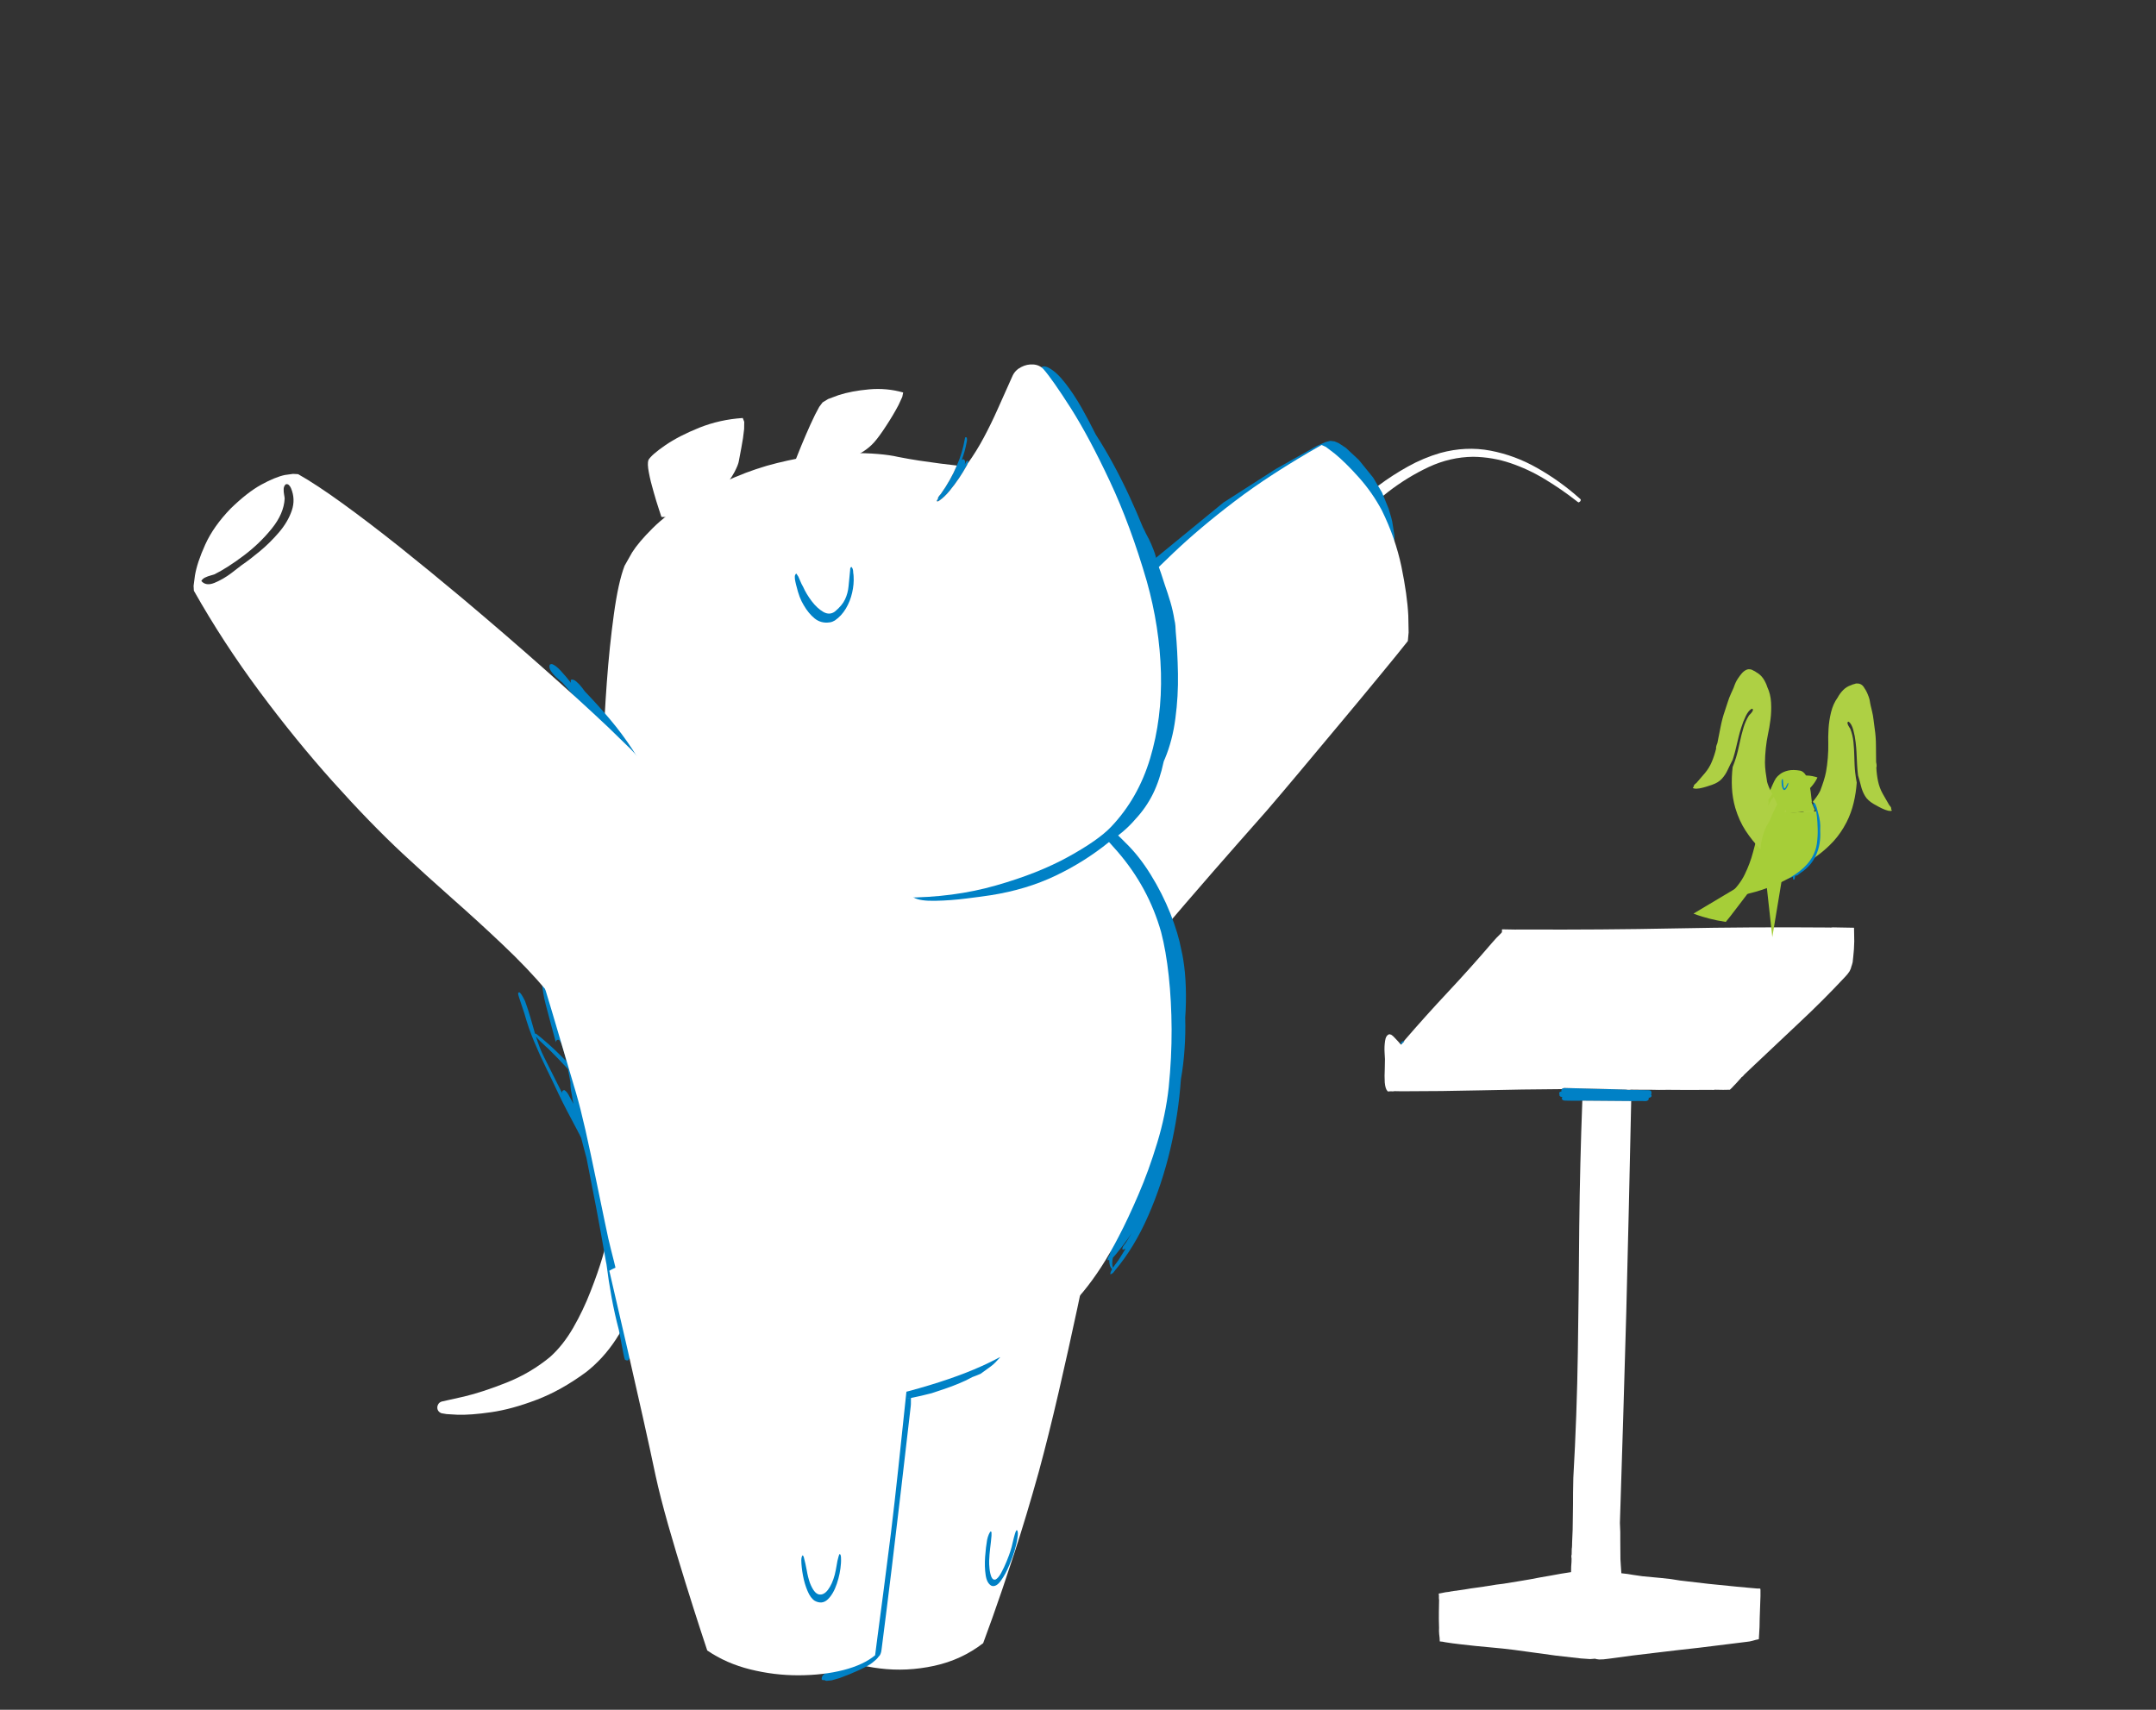 <svg xmlns="http://www.w3.org/2000/svg" xmlns:xlink="http://www.w3.org/1999/xlink" preserveAspectRatio="none" width="580" height="460" viewBox="675 210 580 460"><rect x="675" y="210" width="580" height="460" fill="#333333" stroke="none"/><defs><g id="a"><path fill="#0081c6" d="M1801.75 495.7h-.05l-.4.15q-.15.1-.2.15 0 .1.1.2l-.2.1.15.15.05.05.15-.2.1-.1.05-.1q.1-.05.2-.15.05-.1.15-.15h-.2l.1-.1m51.55 10.8q.15-.15-.05-.45l.1-.3-.1-.4-.2-.15-.25-.05H1848.4l-.4-.05-12.85-.1-.4.15-.05.1-.1.3.05.15q-.35.1-.45.25-.1.2.05.4-.1.2.05.35.15.2.55.2-.2.25-.05.5.15.25.65.25h1.75q.9 0 1.8-.05 2.55 0 5.05-.05 2.55 0 5.1-.05.75 0 1.5-.05h1.45q.35 0 .55-.2.2-.15.1-.45l.1-.05q.3-.05.45-.25z"/><path fill="#FFF" d="M1849.15 507.9v-.4q-2.55.05-5.1.05-2.5.05-5.05.05-.25 13.2-.15 26.45.15 13.2.2 26.45.05 13.2-.45 26.35V590q.05 2.25.05 5.05.05 2.8-.05 5.35v.7q0 .4-.05.7v1.2l-.05.2v.3q0 .15.05.35v.7q0 .45-.05 1v1.15q-2.1.35-4.2.8-2.15.4-4.2.85l-2.1.4-3.55.65-1.4.2-2.2.4h-.05l-.5.1q-1.25.2-2.55.4-1.25.25-2.55.45l-.3.05q-.15.05-.35.05l-.65.1.05.1h-.05v-.1q-.35.1-.7.15l-.7.1-.45.1q-.25.05-.45.1l-.5.1q.05.25.05.5v.45q.05.25.05.45v2.35q0 1.55.1 3.45v.7q.05.3.05.65.05.35.1.75 0 .35.05.75.3.05.6.05.25.05.55.1.35.05.75.1.35.05.75.1.45.05.95.1.45.05.95.1 2.95.3 5.85.5 2.85.2 5.05.45l3.35.4q2.45.3 5.4.65 2.9.3 5.2.5l1.9.1 1-.1q.15.05.4.1t.5.05q.4 0 .9-.05.55-.05 1.1-.15 4.95-.8 9.5-1.4 4.6-.65 9.25-1.25 4.7-.65 9.75-1.4.3-.05.65-.1.3-.1.6-.15.35-.1.65-.2.3-.05.65-.15 0-.55.05-1.2 0-.65.05-1.4v-.3-.9-.3-.25q.05-1.55.05-3.25.05-1.65 0-2.75l-.05-.3h-.65q-.35-.05-.7-.05l-1.4-.1q-.25-.05-.5-.05l-1.5-.1-6-.5-6-.6q-1.75-.3-3.85-.45-2.05-.15-3.9-.3-.75-.1-1.95-.25-1.15-.2-2.45-.3-.1-.9-.15-1.7-.05-.8-.1-1.25-.05-1.85-.1-3.8 0-1.9-.15-3.8v-.1q.3-22.05.5-44.05.15-22.05.2-44.15m45.55-31.55q.15-1.45.15-3.25 0-.75-.05-1.45 0-.7-.05-1.4h-4.4q-.2 0-.4.05h-.7q-15.7.15-31.4.75t-31.4.8q-1.1 0-2.1.05h-2.7v.6l-.2.25q-.5.5-.95 1-.45.5-.85 1-4.4 5.4-9 10.55-4.55 5.1-8.9 10.4l-.1.1h.2q-.1.05-.15.15-.1.1-.2.15l-.05.1-.1.1-.15.2-.05-.05-.05.05q-.55-.65-1.15-1.25-.55-.6-.9-.8l-.25-.05-.1-.05q-.75.2-.9 1.45-.15 1.25-.05 2.45l.1 1.35v2.1q-.05 1.45.05 2.8.15 1.4.6 1.8v.05h.05l.1.05.35-.05h.6q.2 0 .35-.05h1.5q8.3-.15 16.65-.5 8.3-.35 16.6-.55l.05-.1.4-.15 12.85.1.4.05h.35l.35-.05H1849.95l3.2-.05h1.75q.9 0 1.8-.05 2.15-.05 4.3-.05l4.35-.1H1866.2l.3-.05h1.7q.7-.05 1.4-.05l.4-.4q.2-.25.4-.45.7-.75 1.1-1.25l.35-.4.1-.15.2-.15.2-.2.15-.2.55-.55.55-.55.45-.45 9.6-9.5q4.85-4.75 9.35-9.8.65-.7 1-1.3.3-.6.35-1l.1-.3.15-.6.1-1.15z"/></g><path fill="#FFF" d="M1391.55 1047.3q.3-.3.7-.65.4-.35.55-.65 0-.25-.25-.7-.25-.45-.4-.6-.85-.65-1.35-.25-.55.4-1.3 1.1-12.8 10.7-23.15 23.95-10.4 13.25-15.75 28.75t-3.2 32.9q1.65 11.65 5.85 22.6 4.15 10.95 9.75 21.3 5.6 10.35 11.6 20.35l.75 1.25q.6.95 1.15 1.8.45.75.9 1.55.45.75.95 1.5.45-.35 1-.7l.65-.5q.45-.3.85-.6.4-.3.85-.6l.5-.3.85-.65q1.1-.75 2-1.4-.3-.45-.6-.95l-.4-.6q-8.15-12-16.1-26-7.9-14.05-12.45-29.05-4.5-15-2.5-30.05 2.05-12.75 7.7-23.75 5.65-11.05 13.7-20.7 8-9.7 17.15-18.35z" id="b"/><path fill="#0081c6" d="M1080.3 454.4l-8 2-23.3 8.35-14.7 7.55-4.55 3.1h-.05l-2.1 1.7-7.4 8-10.65 15.7-18.95 36.55-.25-.3h-.4l-.35.2-.1.25.3 1.15-3.95 6.3-.05.45.25.3.4.1.2-.1.2-.15 3.35-5.4 32.5 129.8 13.1 61 4.05 15.75.95 2.5.05.05v.05l1.25 2.15 1.55 1.95 1.8 1.75 4.1 2.85 6.75 3.05 2.3.8h.05l4.65 1.35 9.65 1.65 9.8.15 13.05-1.65 10.2-2.65 4.9-2.1 2.3-1.45 1.9-1.9v-.1l.1-.1 1.2-2.45 1.7-5.35 5.9-26.9 5.7-35.3 2.8-63.55.7-47.05-3.45-54.45-.9-5.4-10.05-41.25-3.1-7.3-4.3-6.7-1.65-2.05h-.05l-2.1-1.9h-.05l-.05-.05-2.45-1.25h-.05l-2.7-.8-2.8-.45-5.5-.2-13.7 1.75z" id="c"/><path fill="#FFF" d="M961.6 465.5q-6.35 6.45-3.6 12.05l3.15 9.55 3.4 16.2q3.5 19.6 6.8 43.45t5.7 42.95l3.05 24.3q1.45 10.35 3.95 26.75 2.5 16.45 5.35 34.55 2.8 18.15 5.35 33.65 2.5 15.5 4.1 24l3.4 2.95 7.35 4.85q9.35 5.7 23.85 11.35 14.55 5.6 31.65 7.3 11.35.75 23.1-1.25 11.7-2 19.85-4.65l6.2-2.25 2.45-1.5q7.2-33.5 9.2-58.75 2.05-25.3 1.35-45.75-.7-20.45-1.75-39.5-.75-16.4-.7-40.75.1-24.35 1.65-52.25 1.6-27.9 5.4-54.95 3.75-27 10.45-48.75 2.85-10.55-8.3-8.9-11.15 1.65-29.45 9.45-18.3 7.85-36.85 15.8-18.55 7.95-30.45 10.05-14.65 2.1-29.7 6.8Q992.5 446.9 980.2 453q-12.25 6.1-18.6 12.5z" id="d"/><path fill="#FFF" d="M743.05 735.4l2.4 26.55 5.3 56.55q3.05 32.05 5.35 56.5l2.45 26.15q5.05 6.6 16.15 10.9 11.1 4.3 25.05 5.7 13.95 1.45 27.6-.6 13.6-2.05 23.65-8.2l3.25-9.65q3-9.1 7.2-23.65 4.15-14.5 7.8-31.1 2.85-13.5 5.4-29.85 2.55-16.4 4.55-31.55 2-15.2 3.15-25.05l1.2-10.35q-7.5-13.75-26.7-18.75-19.15-5.05-42.45-4.3-23.25.7-43 4.1-19.75 3.45-28.35 6.6z" id="e"/><path fill="#0081c6" d="M943.65 840.8q-1.05-2.05-1.45-3.45-.75-2.75-1.15-5.5-.35-2.8-.9-5.5l-.5-1.5-.55-.4q-.6.1-1.05 1.35-.4 1.2-.4 2.45.15 3.15 1.1 7.5.95 4.35 3.1 7.95 2.1 3.6 5.8 4.45 3.45.45 5.8-2.6 2.35-3 3.65-7.05 1.3-4.05 1.65-6.75.15-1 .2-2.9.05-1.9-.25-3.6-.3-1.75-1.25-2.3l-.2-.05q-.15 0-.2.05-.35.35-.45.85l-.15.7q-.25 1.9-.3 3.9 0 2-.35 3.95-.3 1.7-1.15 4.5-.85 2.8-2.15 5.3-1.3 2.45-3 3.1-1.75.45-3.3-.95-1.5-1.45-2.55-3.5z" id="f"/><path fill="#FFF" d="M923.4 167.5q-7.3 4.55-12.05 9.45l-3.75 4.25-1.65 2.85-.5 2.95-.15 4.9q0 5.8.3 12.55.3 6.75.65 11.65l.35 5.15 3.1.4q2.9.45 5.9.75l2.3.15 1.1-.1q6.6-9.4 10.15-14.5 3.55-5.1 5.2-8.2 1.65-3.1 2.5-6.45 1-3.95 1.75-11 .8-7.05.95-13.2l-.1-4.9-.55-2.4q-8.2 1.15-15.5 5.7z" id="g"/><path fill="#FFF" d="M849.85 162.55l-1.6-2.25q-9.45 6.35-16.05 16.6-6.6 10.3-10.05 19.9-3.45 9.65-3.4 13.95.35 2.7 3.35 8.4 3 5.75 6.9 12.05 3.85 6.35 6.8 10.85l3.05 4.7 3.85-1.85q3.6-1.65 7.2-3.5l2.8-1.55 1.2-.9q2.9-13.8 3.9-23.65.95-9.85.75-15.95-.25-6.05-.95-8.65-.75-3-2.4-9.95-1.65-6.95-3.55-13.25l-1.8-4.95z" id="h"/><path fill="#FFF" d="M661.65 767.35l-12.75-1.2q-1.6 0-2.6 1.1-1.05 1.1-1.1 2.55-.05 1.5 1.3 2.7l2.6 1.4 5.45 2.2q6.9 2.6 18.4 4.6 11.45 2 26.2 1.2 14.7-.75 31.5-6.45 11.65-4.35 21.95-12.65 10.35-8.3 18.3-17.35 8-9.05 12.6-15.55l4.8-7.25-1.05-1.4-2.9-2.8q-3.8-3.5-8.4-7.55-4.65-4-7.35-6.3-2.1 3.35-7.35 10.9Q756 723 748.5 732q-7.45 9.05-16.15 16.9-8.75 7.85-17.75 11.9-13.4 5.4-27.85 6.4-14.4 1-25.1.15z" id="i"/><path fill="#0081c6" d="M1065.35 476.45q-4.7-4.8-10.2-9.3-5.25-4.85-11.3-9.3-6-4.5-12.8-8.55l-.4-.6q-.2-.25-.4-.45-.45-.1-.8-.15-.35-.05-.6-.05-1.2-.65-2.65-1.4-1.5-.8-2.65-1.45-.55-.35-1.1-.25-.55.15-.15 1.05l.55.45 1.4.95q1.85 1.25 4.5 3l.25.7q.1.4.25.85 2.75 8.15 6.25 16.05 3.45 7.95 6.35 16.05 5.6 17.2 7.45 34.5 1.85 17.3 3.35 34.5 1.55 17.25 6.15 34.15 5.65 20 5.8 40.05.1 20.1-4.5 39.8-4.55 19.65-13 38.4l-1.65 2.95q-1.4 2.45-3.1 5.95-1.75 3.5-2.85 7.05-.6.85-1.1 1.65-.45.85-.6 1.6.25.05.5.05l.5-.1q-.2 1.65 0 3.05.2 1.35 1 2.3-.5.8-.9 1.5-.35.75-.45 1.35.95 0 1.9-.95.9-.95 1.25-1.4 11.7-12.15 21.2-29.6 9.55-17.5 16.35-37.45 6.75-20 10.2-39.6 2.35-8.25 3.9-17.1 1.6-8.9 2.35-17.95 1.55-8.65 2.25-17.45.7-8.75.35-16.05-.05-1.25-.15-2.55-.1-1.3-.25-2.7-.65-9.8-3.75-21.55-3.1-11.7-8.25-22.8-5.15-11.15-11.8-19.2-3.95-5.15-8.65-10m-17.4 239.45q2.55-2.9 4.85-5.9-.9 1.3-1.85 2.6-.95 1.35-1.95 2.7-.45.45-1.4 1.6-.95 1.1-.95 2.2.15.05.4.1h.3q.1 0 .25-.15.15-.1.35-.3l.05.1.3.05q-1.1 1.5-2.2 3.05l-2.2 3q-.4.5-1.45 1.7-1.05 1.15-2.15 2.6-.25-1.35-.05-2.85t.7-2.95q.6-.5 1-1l.7-.7q2.75-2.9 5.3-5.85m32.7-63.1q-.528 1.736-1.1 3.45l1.05-3.4q.528-1.736 1.05-3.5-.475 1.75-1 3.45m-181.7 133.4l1.75.3q2.05.3 4.1.45 2.1.2 4.15.25-.2.35.25.55.45.2 1.45.35.4.05.75.1.4.05.85.1-1 .1-2 .15l-3.65.25q-1.25.1-2.25.55-.1 0-.3.2-.2.15-.2.3.1.45.3.7.2.25.5.35l-.7.1q-.3 0-.65.05l-2 .55-.75.75q-.15.9 1.2 1.65 1.3.7 3.2.75 1.45 0 3.95-.1t5.45-.3q-.9.5-1.15 1.2-.2.75.7 1.65l1.6.15 3.35-.25q4.2-.55 8.65-1.3l5.85-1.1q3.2-.85 7.3-2 4.15-1.15 8.35-2.65 4.2-1.45 7.6-3.15 1.15-.35 2.35-.75 1.2-.4 2.4-.85 1.45-.95 2.9-1.85 1.45-.95 2.95-1.9 1.45-.9 2.95-2.25 1.45-1.3 2.95-2.8-1.7-.6-3.95.15-2.2.8-4 1.9l-2.2 1.35q-.8.45-1.6.8-.8.4-1.55.75-1.15-.2-2.35.25-1.2.4-2.1.95-.15-.05-.4 0-.2 0-.5.05-.4-.1-.85-.05-.45.05-.7.05-8.35 0-16.7.9-8.3.9-16.65 1.55-8.3.65-16.6-.2l-1.65-.2q-1.25-.15-2.35 0l-.65.75-.05.45.7.35m41.9-1.15q.2-.05.4-.15.2-.05.35-.15.4 0 .8-.05l.75-.05q-.4.05-.65.1t-.45.1l-.6.1-.6.1M751 554.8l-1.35-2.4q-.95-1.55-1.85-3.3-.9-1.75-1.35-3.1-.1 3.1.05 6.2.15 3.15.6 6.45.75 5.45 1.55 11 .8 5.5 1.6 11.05.05-.25.1-.45t.15-.3q.2-.35.6-.55.4-.2.95-.05.9 1.1 1.25 2.75l.45 2.25q.35 1.85.6 3.7.25 1.9.4 3.8-2.7-3.5-5.5-6.85-2.8-3.3-5.7-6.35l-1.4-1.45q-1.15-1.15-2.1-2.05-.05-.1-.3-.15-.2 0-.3.05-.8-4.65-1.5-9.35-.75-4.7-1.9-9.65l-.8-2.2q-.65-1.7-1.5-2.9-.25-.2-.55-.1-.3.1-.45.35v1.05l.35 2q.45 2.55 1.05 5.2l.75 3.65q1.35 8.75 3.55 16.45 2.15 7.65 4.75 15.1 2.6 7.4 5.25 15.55 1.75 5.25 3.8 10.65 2.1 5.35 4.1 10.75l.05.05q.15.65.4 1.2.2.6.45 1.1.2.6.4 1.15.2.55.4 1.15.4 2.95.8 5.85.4 2.95.85 5.9 1.1 14.35 2.15 28.7 1 14.4 1.8 28.95l.1 1.9q.05.95.15 1.9.1 9.65.7 19.15.6 9.5 1.9 18.75l.4 5.4q.25 4 .55 7.75l.25 2.9.25 1.25q.25.25.75.45.45.2 1 0 .7-.75 1.15-1.85.4-1.1.6-2.4.55 3.65 1.1 6.15l.55 2.05.5 1q.2.2.55.45.4.3.95.2 1.9-.9 1.9-4.15.05-3.25-.6-6.25l-.75-3.25q-.1-1.1-.2-2.15-.15-1.1-.25-2.2.45-1.95.45-4.3-.05-2.35-.3-4.45 2 2.7 4.4 5.55 2.35 2.85 5.1 6 .2.25.55.75.35.5.85 1.1.05.3.15.55.1.25.3.45l.25-.1q.6.75 1.25 1.3t1.25.75q.25-.2.2-.55-.05-.35-.1-.5-.1-.45-.4-1.05-.3-.6-.8-1.25.95-1.85 1.2-4l.25-2.85q.1-6.45-.1-13.25-.15-6.75-.5-13.25-.65-15.55-1.45-31.55-.75-16-2.45-31.5-1.55-13-6.4-25.95-4.85-12.9-12.1-25-.05-.6-.2-1.15-.15-.55-.4-.95-.1.05-.3-.05-.2-.05-.25 0l-.05.1q-.65-1.1-1.35-2.1l-1.3-2.1q-.2-.7-.4-1.45l-.4-1.4q-.25-1.25-.6-2.55-.3-1.3-1.5-1.5l.4-1.4q.2-.65.35-1.35.4-1.45 1.3-4.4.9-2.9 1.95-5.5-2.6-7.25-5.9-14.45-3.3-7.2-7.15-14.55m-11.25 21.8q.7 1.25 1.95 2.8 1.25 1.55 2.45 2.9 1.25 1.4 1.85 2.1 2.4 3 4.7 6 2.3 3 4.45 6l.3 3.8q.1 1.95.25 3.85-.3 2.35-.2 4.65.15 2.25.2 3.2l.1 2.3q.05 1.15.15 2.3-.3-.9-.65-1.8l-.7-1.7-.85-2.15q-.7-1.6-1.8-2.5-.55-.05-.9.2t-.5.65q-.05.15-.05.35-.05.2 0 .45l-3.8-10.6q-1.9-5.25-3.75-10.5-1.15-3.15-1.9-6.2-.75-3.1-1.3-6.1m32.05 136.5q.25 2.15.45 4.3t.4 4.35l.65 3.15q.55 2.65.9 5.9.4 3.3-.05 5.8-.45-2.55-.8-5.1-.4-2.55-.75-5.15-.25-3.3-.4-6.6-.2-3.35-.4-6.65z" id="j"/><g id="k"><path fill="#FFF" d="M955.75 420.8q-32.35 1.95-74.45 4.9-42.1 3-73.95 5.35l-33.55 2.45-8.65 4.7q-8.2 4.6-18 12.7T732 469.6q-5.35 10.55-.2 22.65 6.15 13.1 10.35 30.7 4.2 17.6 7.85 39.5 3.7 21.95 8.1 48 1.4 8.4 2.8 21.65 1.35 13.25 2.55 27.5 1.2 14.2 2.2 25.55.95 11.3 1.6 15.8.85 6.15 2.05 16.7 1.25 10.55 4.1 22.95 2.85 12.45 8.5 24.2t15.25 20.3q12.15 9.9 33.8 12.85 21.65 2.95 47.05.85 25.45-2.15 48.95-7.5 23.55-5.35 39.55-12.1 16.35-6.85 30.1-15.7 13.7-8.85 25.7-21.35 11.95-12.55 23.1-30.5 6.2-9.8 13.45-23.35 7.25-13.5 13.55-29 6.35-15.5 9.8-31.35 3.5-16.85 5.25-33.15 1.7-16.25 1.8-30.6.1-14.35-1.4-25.35-4.1-26.05-18.75-47.6t-32.4-37.35q-17.7-15.8-31.05-24.7l-14.95-9.75h-10.05l-24.9 1.35z"/><path fill="#0081c6" d="M1027.1 329.9q-1.45 1-1.4 3 .1 2 .4 3.7-1.25.65-1.3 3-.1 2.3.25 4.5l.4 2.4q.5 5 .3 10.2-.25 5.2.6 10.6 1.2 7 .5 15.15-.65 8.15-2.75 16-2.15 7.85-5.3 13.9l-.95 1.8-.3.9.5.35 1.4.1q.95-.9 1.75-2.25l1-1.8q1.2-2.6 2.2-5.4 1-2.75 2.4-4.8 1.95-2.7 3.15-7.35 1.25-4.65 1.7-9.55.5-4.95.1-8.6-.15-1.5-.2-3-.05-1.5 0-3.05.6-2.8.6-5.4 0-2.65-.2-5.85-.2-4-.1-7.35.05-3.35.25-7.15l.1-2.05q.05-1.75-.3-3.55-.3-1.85-1.35-2.55-.2.05-.35.15-.15.05-.3.15-.25-2.2-.65-3.65-.35-1.5-.9-1.95-.15-.15-.5-.35-.35-.2-.75-.25z"/></g><path fill="#0081c6" d="M1024.6 187.55q-.5-.6-1.45-1.15-.95-.55-1.9.1-.35 1.1.15 2.85t1.3 3.55q-1-1.45-2.2-2.05-1.2-.65-2.4.85-.65 1.75.35 4.2 1 2.4 2.2 4.25-.55-.3-1.2-.15-.6.1-1.2.8-.05.15-.05.3-.05.15-.05.3-.25 0-.5.05t-.5.15q-.65 1.7-.2 3.9.5 2.2 1.3 4.1.85 1.95 1.2 2.85 4.15 12.2 8.2 24.65 4.1 12.4 8 24.6 3.45 10.45 5.75 20.4t3.7 20.35l-.05.05q-3.4 1.1-4.6 4.7-1.15 3.6-1.15 7.95 0 4.3.05 7.55-.1 5.4-.35 10.5-.25 5.1 0 10.55.6 10.65.5 21-.05 10.3-.45 20.95-.05 1.6 0 4.65.05 3.05.35 6.4-.2.05-.35.1-.2.1-.45.2l-.25.4q-.2.35-.6.6l-1 .7-.55.5q-.25.35-.3 1.05-.35.9-.5 1.85-.15.9-.25 1.45-.15.55-.3 1.15-.2.6-.45 1.1l-.15.5q-.15.35-.25.65-1.4-.4-2.45 1.35-1 1.75-1.6 3.75l-.65 2.2q-.6 1-1.5 1.7t-1.9 2.5q-1.05 2.15-2 3.95-1 1.8-1.95 3.5.5-1.75.45-3.2-.1-1.5-1.1-2.3-.75.55-1.35 1.75-.65 1.2-1.1 2.4-.4 1.15-.65 1.65-1.1 2.25-3.55 6.4-2.4 4.15-5 7.95-2.65 3.85-4.4 5.15l-.7.1q-.65.1-1 .5-.3.1-.25.4l.05.35q0 .15.35.3l.3.25q-.4 1.05-1.5 2.35-1.05 1.3-2.4 2.75-9 1.2-18.5 2.7-9.5 1.5-18.85 3.65-9.35 2.2-17.8 5.5-6.75 2.65-13.5 5.15-6.8 2.5-13.5 5.05l-2.1 1.05q-1.55.85-2.65 1.95-.05.25 0 .55 0 .25.1.5-.3.2-.25.5.1.25.35.55 2.5 2.7 9.3 4.05 6.8 1.4 14 1.85 7.2.5 10.9.6 16.4.45 30.7-4.6t27.05-14q3.85-2.15 7.3-4.7 3.45-2.55 6.6-5.8 5.8-5.45 10.25-12.85 4.4-7.4 7.85-17.5.2-.35.35-.7l.4-.7q5.25-9.95 8.65-22.45 3.45-12.45 5.45-25.5 2-13 3.1-24.6.15-1.15.4-3.2.2-2 .15-3.6.25-5.45-.05-10.75-.3-5.25-.85-11-.2-2.85-.5-6.5-.3-3.6-.8-7.2.25-3.25-.25-7.15-.45-3.9-1.05-6.85l-.75-3.45q-.2-.95-.35-1.95-.2-.95-.4-1.95-1.2-9.05-2.9-18.95-1.7-9.85-3.95-19.95-2.25-10.05-5.05-19.6-1.6-8.25-3.7-17-2.15-8.75-4.85-15.85-2.65-7.15-5.8-10.5z" id="l"/><g id="m"><path fill="#0081c6" d="M980.9 222.3l.4-1.3q.25-.95.1-1.7-.5-.4-.7 0-.2.45-.35 1.05-1.15 3.7-2.65 7.25-1.5 3.6-3.35 6.95-2.1 3.95-4.55 7.6-2.45 3.7-5.25 7.1-.3.3-.95 1-.7.75-.9 1.45l.15.1q-.35.3-.55.6-.25.35-.3.7.3.3.7.15.4-.15.65-.35 2.45-1.45 5.3-4.45 2.85-3.05 5.5-6.45 2.6-3.4 4.2-5.85.15-.2.45-.65.3-.5.6-1.05.2-.35.3-.75.1-.35.05-.7-.45-.25-.75.15t-.5.8q-.15.2-.25.4l-.3.4q.35-.85.45-1.65.05-.8-.35-1.4-.35-.2-.6-.1t-.45.4q1.2-2.5 2.2-4.95.95-2.45 1.7-4.75m-14.3 26.2l.25-.3h.05l-.3.3z"/><path fill="#FFF" d="M966.85 248.2l-.25.3.3-.3h-.05m45.6-63.95q-2.9 1.1-4.65 4.1-5.3 9.6-9.85 17.75-4.5 8.15-9 15.15-4.45 7-9.55 13.2-.3.55-.6 1.05-.3.45-.45.65-1.6 2.45-4.2 5.85-2.65 3.4-5.5 6.45-2.85 3-5.3 4.45-.25.2-.65.35-.4.15-.7-.15.05-.35.3-.7.2-.3.55-.6l-.15-.1q.2-.7.9-1.45.65-.7.95-1 2.8-3.4 5.25-7.1 2.45-3.65 4.55-7.6-2.9-1.1-7.15-2.85t-9-3.85q-4.7-2.1-9-4.3-6.95-3.95-20.9-7.25-14-3.3-33.35-1.7-19.3 1.55-42.4 12.4-11.7 5.9-19.2 12.5-7.55 6.6-11.4 11.85l-4.65 6.95q-4.35 8.75-9.45 26.95t-9.7 38.5q-4.6 20.25-7.4 35.15l-2.1 11.7-.5 5.35 1.2 3.65 3.1 6.75q4.05 8.25 13.25 21.1 9.2 12.85 25.1 28.85 13.95 13.5 28.95 22.25 15 8.7 28.05 13.55 13.05 4.85 21.2 6.75 22 5.1 41.9 2.45 19.95-2.6 34.85-9.1 14.9-6.45 21.9-12.9 14.8-13.7 24-35.6 9.2-21.9 13.1-48.4 3.85-26.55 2.6-54.2-1.8-34.2-6.7-61.8-4.9-27.65-10.2-46.15-5.35-18.5-8.3-25.3-1.35-2.95-4.1-3.85-2.75-.9-5.6.25z"/></g><path fill="#FFF" d="M789.2 341.6q-3.4 5.75-11.45 18.2-8.05 12.45-17.8 27.65t-18.3 29.35q-8.55 14.1-12.85 23.2l49.1 7.45q46.65 6.55 107.9 14.7 61.2 8.1 107.35 13.7l35 3.95 12.65.65-7.8-9.85q-5.8-7.2-13.15-15.8-7.35-8.55-13.8-15.45-6.5-6.85-9.8-8.9l-35.8-15.85q-31.25-13.5-70.8-30.35-39.6-16.85-69.25-29.4l-31.2-13.25z" id="n"/><path fill="#0081c6" d="M840.25 295.25q-.35.05-.6.4-.25.3-.35.8-.05.25-.1.6l-.1.7q-.05.65-.05 1.4v1.3q.05 4.3.35 6.75.3 2.5.9 4.75 1.2 4.9 3.35 8.6 2.2 3.7 5.85 4.8.65.25 1.35.25.7 0 1.15-.1 3.2-.85 5.8-3.55 2.55-2.65 4.2-6.4 1.65-3.7 2.2-7.55l.1-.7q.1-.55.1-1.2.2-1 .15-1.8-.05-.85-.4-1.4-.45.15-.65.7-.15.55-.2.8-1.2 4.15-2.2 7.35-.95 3.25-2.75 5.6-1.75 2.35-5.45 3.85-2.65.85-4.95-2.1-2.3-3-3.9-7.55-1.6-4.6-2.2-8.45l-.4-1.8-.3-1.9q-.15-1.3-.35-2.3-.25-.95-.55-1.85z" id="o"/><path fill="#FFF" d="M915.85 293.65q-.95-9.75-6.65-17.4-5.7-7.65-18.65-10.15-13.2-1.9-21.3 3.85-8.15 5.75-12.65 14.6-4.45 8.8-6.65 16.15 8.9 1.05 20.1 2.9 11.2 1.85 23 4.1 11.75 2.2 22.35 4.35 1.35-8.7.45-18.4z" id="p"/><path fill="#0081c6" d="M932.45 478.8q0 1.7.75 3.5.75 1.85 1.3 3.05.65 1.55 1.25 3.1.6 1.5 1.15 3.05-.45-.8-1.05-1.35-.6-.6-1.3-.85-1.65.8-1.6 2.5.05 1.65.45 2.85 2 7.25 4.5 14.15 2.55 6.9 3.4 14.45.75 8.5 1.55 16.85.85 8.35 1.75 16.75l-.25 3.3q-.2 2.7.3 5.35.45 2.7 2.5 3.4.3-.1.7-.35.35-.25.45-.4 1.05-2.1.75-6.3-.25-4.2-.95-8.55.3.4.6.7.35.3.75.45 1.4-.65 1.5-3 .15-2.35-.25-4.6l-.45-2.45q-.45-11.05-1.6-21.15-1.15-10.15-3.6-20-2.45-9.9-6.85-20.2-.2-.6-.7-2-.55-1.4-1.35-2.85-.8-1.4-1.95-2-1.7.9-1.75 2.6z" id="q"/><path fill="#FFF" d="M943.75 492.5q-1.45-10.5-9.8-21.05-8.35-10.5-22.65-18.05-14.35-7.5-33.8-9-11.8-1.1-26.7-6.7-14.9-5.55-28.5-11.45-13.55-5.9-21.3-7.9-7.8-2.05-5.25 4 5.1 11.6 6.85 27.85 1.8 16.25 1.55 35.1-.2 18.9-1.2 38.3-.95 19.4-1.35 37.25-.5 24.8 1.9 55.65 2.4 30.9 8.4 64 6 33.15 16.35 64.65l2 1.9 5.05 3.2q6.6 3.9 18.1 7.15 11.5 3.25 26.6 2.6 14.1-1 23.4-4 9.35-3.05 14.35-6.35l3.95-3 2.05-2.25q3.2-11.3 6-29.15 2.8-17.85 5.15-39.75 2.3-21.95 4.15-45.5 2.35-30.7 3.75-59.25t1.65-49.5l-.05-17.65-.65-11.1m-91.9 243.45l8.2-1.45q5.55-1.3 13.6-2.45 8-1.15 16.35-1.05 8.4.1 15.05 2.65t9.55 8.65q.4.85.45 1.9.05 1.05-1 1.65-1.55.2-2.9-.8-1.35-1.05-2.3-2.25-1-1.25-1.55-1.75-6.9-5.2-18.7-5.65-11.75-.45-23.95 1.85-12.2 2.3-20.4 5.3-.7.3-2.2 1.2-1.5.9-3.2 1.55-1.75.65-3.15.3-.4-3.9 4.8-6.2 5.25-2.3 11.35-3.45z" id="r"/><path fill="#0081c6" d="M1055.45 790.65l-.15.85q-.05.35-.15.65-4.4 18.4-8.15 35.75-3.8 17.4-7.4 34.8-3.6 17.4-7.45 35.85-.25 1.2-.15 2.15t.45 1.65q-1.6.85-3.2 1.6-1.55.75-3.05 1.4-2.55.8-5.1 1.5t-5.2 1.25l-3.75.5q-3.2.45-6.15 1.5t-2.9 2.9q.25.3.6.35.4.05.8-.05.25.15.55.25.3.1.55.15l2.9-.15 4.6-.95q5.4-1.4 10.85-3.25 5.4-1.85 7.4-3 .55-.3 1.8-1.1 1.25-.75 2.15-1.7.55-.3 1-1.05.45-.7.7-1.9 4.1-18.25 7.85-35.6 3.75-17.4 7.4-34.8 3.65-17.4 7.45-35.65l.15-.95q.1-.9.15-2.15 0-.2.05-.4t.05-.35h-.1q-.35.1-.7.15l-.7.1q-.8.05-1.6 0t-1.55-.3z" id="s"/><path fill="#FFF" d="M899.05 742.6q2.25 9.75 5.6 24.35 3.3 14.55 6.6 29.5t5.5 25.85q1.9 9 5.65 21.75 3.8 12.7 7.95 25.25t7.1 21l3.15 8.95q10.15 5.85 23.3 8.7 13.15 2.85 26.65 3.05 13.55.2 24.85-1.85 11.35-2.1 17.9-6.15l1.75-7.8q1.75-7.4 4.45-19.4 2.75-11.95 5.85-26.1 3.05-14.2 5.8-28.15 4.05-20.55 6.9-35.15 2.8-14.6 4.3-22.55l1.45-8.5q-8.7-2.95-30.9-8.65-22.15-5.7-49.35-10.95-27.2-5.3-51-6.9-23.8-1.65-35.85 3.5l2.35 10.25z" id="t"/><path fill="#0081c6" d="M938.3 828.5q.2 3.1 1.2 6.95 1 3.8 2.75 6.95 1.7 3.15 4.05 4.3 4 1.55 6.85-1.1 2.85-2.65 4.45-7.45 1.6-4.75 1.75-9.5.05-1.1-.1-2.65-.15-1.55-.85-1.55-.15.3-.3.65l-.15.5q-.6 2-.85 4.2-.3 2.15-.8 4.3-1.15 4.45-3.3 7.15t-4.75 2.35q-2.55-.35-4.9-4.95-1.2-2.6-1.95-5.7-.8-3.05-1.8-5.85-.6-1.4-1-.55-.35.8-.3 1.95z" id="u"/><path fill="#A6CE38" d="M957.25 636.4l-56.85-.25 27.95 211.35 28.9-211.1z" id="v"/><path fill="#AED044" d="M1087.2 242.7q-8.65-7.1-18.4-13.05-3.95-2.4-7.4-4.55-3.45-2.2-6.6-4.15-5-3.9-10.4-7.3-5.45-3.35-12.4-6.05-9.4-4.1-21.05-6.2-11.7-2.05-21.05 6.5l-.25.4q-.2.35-.55.5-1 1.85-2.55 3.75l-2.05 2.55q-.6 1.05-1.2 2.05-.6 1.05-1.15 2.1-7.15 10.45-8.4 21.8-1.3 11.4 1.1 22.85 1 18.1 10.65 36.05 9.7 18 22.75 33.55 13.1 15.55 24.35 26.35 11.4 11.35 22.8 25.6 11.4 14.3 19.7 27.45 5.55 9.05 10.3 19.9 4.8 10.85 8.95 21.95.35 1.3.65 2.55.3 1.25.55 2.45 1.3 6.6 1.65 13.45.35 6.85.4 13.85.6.1 1.3.25.7.15 1.5.35.1.05.25.1l.25.05q.85.25 1.8.55.9.3 1.85.65.35.1.7.25t.7.25l.55.2q.3.15.6.25.35.1.65.2l.65.25q1.15.4 2.35.9 1.2.45 2.35.95 6.3 2.65 12.05 5.9 5.75 3.25 10.2 6.7 3.45 2.95 2.85 5.45-.65 2.5-3.7 1.55-2.4-.1-5.4-1.95-3-1.85-4.1-2.7-3.1-2.25-5.7-3.9-2.65-1.7-5.4-3.2-1.3-.7-2.75-1.4-1.45-.75-3.1-1.5-.1-.05-.25-.1t-.3-.15q-.1-.05-.3-.1-.15-.05-.35-.15h-.1q-.4-.15-.9-.3-.5-.2-1.1-.35l-.55-.2q-.25-.05-.55-.15l-1.4-.4q-.75-.2-1.55-.4l-.15-.05q-.75-.2-1.45-.45-.75-.25-1.45-.5.05 4.3.25 8.55.15 4.3.6 8.55-.8 3.15-2.15 6.4-1.3 3.25-3.15 6.6-1.4 2.3-4.25 7.8l-2.05 4.55-.45 2.8.5.4q.4.3.8.55 3.1-1.1 5.65-4.1 2.5-3 3.4-4.6.4-.75.85-1.5.4-.7.8-1.45.6-.45 1.2-1.15.65-.75 1.25-1.75.25.5.55.95.35.4.75.7.4-.2.75-.45.35-.2.65-.5-.15 1.1-.2 2.25-.05 1.1-.05 2.25-.1.1-.25.2l-.3.2q-.6.35-1.45.65l-.95.3q-.25 1.3.4 2.65.65 1.4 2.85 1.15.3 2.75 1.05 5.95t2.05 7.1q7.85 21.7 22.4 42.3 14.55 20.65 27.85 39.6l5.35 6.4q4.4 4.85 8.5 6.95l.2.15.15-.05q1.5.6 2.55-.1 1-.65 1.3-2.95l-.15-.25q2.05-3.55 3.25-7.55l1.4-5q10.2-28.8 17.7-54.95 7.55-26.1 9.45-52.25 1.95-26.15-4.65-55-5.85-24.15-17.7-45.65-11.8-21.5-27.4-40.45-5.45-3.75-10.3-7.4-4.85-3.65-8.3-6.45-.6-.45-1.1-.85-.55-.45-1-.8-3.1-2.55-6.2-5.3-3.15-2.75-6.25-5.7-3.85-3.6-7.75-7.4l-7.85-7.65q-12.7-12.7-26.3-24-13.6-11.25-28.5-17.65l-5.3-1.15q-4.4-.95-8.2-2.8-3.8-1.85-2.8-4.8.35-.45.95-.75.55-.25.95-.3 9.65-.7 22.85 6.95 13.25 7.65 25.35 17.5 12.15 9.9 18.5 16 5.15 4.8 10.05 9.45 4.95 4.65 9.75 9.15 2.15 2 4.35 4 2.15 1.95 4.35 3.9.7.65 1.45 1.3.75.6 1.45 1.25 2.6 2.25 5.3 4.45 2.65 2.2 5.35 4.35 12.9 6.9 24.35 13.85 11.4 6.95 24.6 10.3 13.2 3.35 31.25-.55 6.35-1.4 15.6-3.65t17.9-5.4q8.65-3.1 13.25-7.1.65-.5 1.35-1.3.75-.8.2-1.85-.75-.4-1.7-.55-.95-.15-2.05-.15l.2-.3q-.95-2.55-5.55-3.25l-5.35-.65q-8.05-2.1-16.3-4.4-8.25-2.25-16.3-4.5-15.95-4.55-29.85-13.65-13.95-9.15-26.55-20.95-1.25-3.25-5.3-6.25l-4.75-3.35-.05-.05q-14.55-14.7-28.7-29.3-14.15-14.55-29.1-25.8-9.05-6.8-17.7-13.9z" id="w"/><path fill="#A6CE38" d="M1072.2 375.55l-4.05-17.8q-26-12.55-57.2-16.7-31.2-4.15-54.1-4l-24 .5-6.8 14.25q-6.4 13.4-13.6 28.5-7.2 15.05-10.05 21.15l180.85 23.65-3.85-17.3q-3.6-16.05-7.2-32.25z" id="x"/><path fill="#A6CE38" d="M1001.3 267.15q-15.6 1.8-25.15 7.4-9.55 5.55-13.9 10.55-4.6 5.15-13 19.85-8.4 14.7-15.2 28.7l-5.1 11.25-1.65 5.8q1.5 5.7 11.65 11.85 10.1 6.15 24.4 11.1 14.25 4.9 28.2 6.9 16.55 2.1 33.15.8 16.55-1.3 28.7-5.5 12.15-4.25 15.35-10.85l-1.4-28.15q-1.5-20.5-7.7-40.2-6.2-19.7-20.15-25-22.55-6.3-38.2-4.5z" id="y"/><path fill="#A6CE38" d="M1099.4 333.3q11.45-10.2 19.2-22.3l-3.55-2.1-10.1-4.2q-13.4-5.25-36.75-7.1l2.95 10.5q3.05 9.8 6.7 21.3 3.65 11.5 5.55 17.3l16-13.4z" id="z"/><path fill="#A6CE38" d="M793 728.5l11.5 6.7q11.3 6.35 30.65 14.8 19.35 8.4 43.85 15l10.25-22.7q9.2-21.4 21.05-49.5 11.85-28.05 20.8-49.35l9.4-22.45-25.4-11.05L793 728.5z" id="A"/><path fill="#0081c6" d="M1098.25 386.4q-.5-.45-1.5-.85-.95-.45-1.9-.1-.85.7-.9 1.7-.05 1.05.4 2.2h-.1q-3.05 2.9.55 7.45l4.75 5.5q2.45 3.6 4.15 7.65 1.75 4.05 2.95 8.25-.2.05-.45.05t-.55-.1q-.45-.1-1-.35-.55-.3-1.25-.75l-.5-.4q-.3-.15-.55-.35 2.9 8.8 4.95 17.65 2.05 8.8 3.75 17.9-.8 1.05-1.35 1.9-.55.85-.8 1.3-16.1 27.1-30.25 56-14.2 28.9-26.95 57.05-6.85 14.6-12.75 32.85t-7.05 35.5q-1.85.85-3.85 1.75-1.95.85-4 1.7-3.5 1.45-10.95 5.5l-5.7 3.7-2.1 3.1.15.3q.15.25.2.45 2.85.35 6.35-1 3.5-1.35 4.9-1.9 3.9-1.35 7.65-2.75 3.75-1.4 7.35-2.95l.2 2.4q.1 1.2.25 2.35 1.25 6.05 4.05 4.85 2.8-1.2 3.25-7.05 0-1.5.05-3t.15-3.05l1.5-.7 1.5-.7q0 .15.05.3t.15.35q3.55.15 7.9-3.05l4.75-3.7q1.3-.95 2.6-1.95 1.25-.95 2.5-1.95 40.5-26.2 56.8-64.8 16.3-38.55 10-83.3v-.2l-.05-.45q0-.45-.05-1.2-.05-.7-.15-1.6.05-14.85-3.2-28.9-3.25-14.05-8.8-27.6-2.85-8.65-7.45-19.35-4.6-10.7-9.65-15.65z" id="B"/><path fill="#A6CE38" d="M925.95 432.95l-24.45 3.1-9.45 2.05q-2 9.35-5 29.7-3 20.4-7.65 47t-11.6 54.6q-8.4 37.55-26.8 76.8-18.4 39.2-59.2 75l12.6 1.85 23.35-2.45q28.75-4.55 70.05-17.05t86.3-32.35q52.95-24 83.6-48.35 30.65-24.3 44.3-48.7 13.65-24.4 15.6-48.55 2.15-25.45-.45-50.4-2.6-25-6.1-41.95l-4.2-18.1-33.5 2.9q-31.8 2.95-73.65 7.1-41.85 4.15-73.75 7.8z" id="C"/><path fill="#0081c6" d="M1010.55 296.3q-.2-.05-.3 0-2.05 2.15-.05 8.2 1.95 6.1 3.55 8.8 5.35 8.9 8.9 6.8 3.6-2.05 5.2-10.65l.55-3.3q.35-2.9-.85-4.3-.3-.1-.6 0-.25.15-.4.3l-1.2 4.65q-.75 3.9-1.3 5.55-.2.65-.95 2.15-.8 1.55-1.7 2.25-.15 0-.3-.1l-.2-.15q-2.35-1.4-4.8-7.55-2.45-6.15-3.35-8.95l-.55-1.65q-.45-1.2-1.25-2-.2 0-.4-.05z" id="D"/><path fill="#A6CE38" d="M1032.8 313.4l-.75-4.85q-.85-4.45-3.65-8.95-2.8-4.45-8.5-4.7-6.65.35-9.9 5.9-3.25 5.5-3.9 12.4l26.7.2z" id="E"/><path fill="#AED044" d="M1487.45 107.1q-10.6 3.95-20.7 8.8-6.15 2.3-12.9 4.85-6.75 2.5-14.4 5.25-18.9 6.9-36.65 15.85-17.8 8.95-36.05 17.4-30.2 13.85-60.9 33.2-30.75 19.35-62.15 38.9h-.05l-9.5 4.1q-8.15 3.7-11.95 8.55-26.7 15.35-54.05 26.15-27.35 10.8-55.45 13.85-14.2 1.4-28.65 2.85-14.45 1.45-28.55 2.75l-9-.45q-7.75-.1-10.7 3.7l.2.55q-1.75-.3-3.4-.3-1.6 0-3 .45-1.45 1.5-.7 2.95.7 1.45 1.45 2.45 5.2 7.5 17.35 14.7 12.2 7.15 25.8 13.15 13.65 6 23.05 9.85 26.85 10.95 49.85 9.1 23-1.85 45.2-9.85 22.2-8.05 46.65-15.6 5.55-2.65 11-5.45 5.5-2.8 10.9-5.7 1.55-.8 3.05-1.6 1.55-.85 3.05-1.65 4.6-2.5 9.15-5.05 4.55-2.6 9.15-5.2 10.2-5.85 20.65-11.95 10.4-6.05 21.3-12.35 13.55-7.95 38.45-20.4 24.9-12.5 50.3-21.15 25.45-8.6 40.55-5 .6.15 1.35.75.75.65 1.1 1.45 0 4.9-7.1 6.85-7.1 1.95-14.75 2.3l-9.15.4q-27.4 6.25-55.4 20.55-27.95 14.25-55.35 31.05-8.45 5.1-16.8 10.05-8.3 5-16.5 9.7-6.65 3.8-13.15 7.35-6.5 3.6-12.85 6.75-1 .5-2.05 1.05l-2.25 1.1q-7.1 3.5-16.9 8-9.8 4.5-20.55 9-35.4 25.9-66.2 56.9-30.75 30.95-53.4 67.6-28.55 47.65-39.55 93.05-11 45.4-12.35 93.05 4.5-4 9.85-8t11.3-7.9q16.15-10.55 33.35-19.2 17.2-8.65 30.55-13.4 8.75-2.95 18.5-5.2 9.75-2.3 17.7-5.25 10.45-4.15 21-8.25 10.5-4.1 21.15-7.9 1.35-.5 2.75-1 1.35-.45 2.75-.95l3.8-1.3q1.9-.65 3.85-1.25l1.2-.4q.65-.2 1.35-.45.65-.2 1.35-.4l1.2-.4.25-.05q2.35-.75 4.7-1.45 2.4-.7 4.75-1.4l2.05-.55q.05-.9.1-1.75 0-.85.1-1.7 3.05-6.65 5.7-13.35 2.6-6.75 5.05-13.5l-2.6.4q-1.3.2-2.6.35l-.3.05q-1.35.1-2.65.25l-2.45.2q-.5.1-1 .15-.5.05-.95.1-1.05.15-1.95.3-.95.1-1.65.25h-.15l-.7.1q-.3.05-.55.15l-.5.1-.5.1q-3.05.8-5.75 1.55t-5.15 1.5q-3.65 1.1-7.15 2.4-3.5 1.25-7.2 2.8 1.05-.9 2.1-1.85 1.1-1 2.25-2.05 2.85-2.5 7.1-6.05 4.3-3.5 7.9-7.35.15-.05.25-.1l.3-.05 4.3-.9q2.15-.4 4.3-.75.55-.1 1.15-.2l1.1-.2h.05l1.05-.2q.5-.1 1.05-.2l1.25-.2q.6-.1 1.25-.2 1.7-.3 3.35-.55 1.65-.2 3.2-.4l.85-.1q1.4-.1 2.6-.2 1.2-.05 2.25-.05 3.85-11.05 8.2-21.8t10.05-20.85q1.05-1.85 2.2-3.75 1.15-1.9 2.4-3.9 12.85-16.45 26.45-32.4 13.55-15.9 27.45-28.75 20.55-18.65 46.65-38.3 26.15-19.6 50.65-34.55 23.95-14.15 53.5-35.35 29.55-21.2 54.95-47.15 25.4-25.95 36.85-54.35 10.15-17.45 14.35-35.8 4.2-18.35-1.55-36.75-.3-1.8-.7-3.6-.4-1.8-.85-3.6l-1.85-4.55q-1.5-3.45-2.05-6.55-.45-.4-.6-1l-.2-.7q-6.5-11.05-18.15-13.95-11.65-2.9-24.9-1.4-13.2 1.55-24.35 3.85-12.65 2.45-23.2 6.4M1238.5 606.95q-1.85 1-3.7 2.05.9 1.15 1.9 2.05 1 .9 2.15 1.45.8-.3 1.6-.65l1-.55q.6-.65.75-2.35.15-1.7 0-4.1l-3.7 2.1z" id="F"/></defs><use xlink:href="#a" transform="matrix(1.295 .023 -.024 1.28 -1268.65 -185.9)"/><use xlink:href="#b" transform="matrix(.063 .402 -.403 .058 1433.45 -275.4)"/><use xlink:href="#c" transform="matrix(-.248 -.402 .358 -.32 1039.05 1018.55)"/><use xlink:href="#d" transform="matrix(-.248 -.402 .358 -.32 1039.05 1018.55)"/><use xlink:href="#e" transform="matrix(.528 -.01 -.083 .714 565.6 11.6)"/><use xlink:href="#f" transform="matrix(.373 .034 -.127 .606 696 90.45)"/><use xlink:href="#g" transform="matrix(.513 .216 -.215 .44 471.1 41.6)"/><use xlink:href="#h" transform="matrix(.525 .176 -.196 .327 460.9 120.75)"/><use xlink:href="#i" transform="matrix(.457 -.147 .16 .44 374.7 345.35)"/><use xlink:href="#j" transform="matrix(.489 -.03 .054 .467 426.3 241.75)"/><use xlink:href="#k" transform="matrix(.489 -.03 .054 .467 426.3 241.75)"/><use xlink:href="#l" transform="matrix(.584 -.104 .098 .448 340.4 331.5)"/><use xlink:href="#m" transform="matrix(.584 -.104 .098 .448 340.4 331.5)"/><use xlink:href="#n" transform="matrix(.3 -.054 .011 .46 601.2 291.8)"/><use xlink:href="#o" transform="matrix(.581 -.239 .117 .51 366.5 414.55)"/><use xlink:href="#p" transform="matrix(.584 -.104 .098 .448 334.5 316.3)"/><use xlink:href="#q" transform="matrix(.291 -.331 -.347 -.336 744.7 893.45)"/><use xlink:href="#r" transform="matrix(.291 -.331 -.347 -.336 744.7 893.45)"/><use xlink:href="#s" transform="matrix(.486 -.011 .03 .615 381.15 111.35)"/><use xlink:href="#t" transform="matrix(.486 -.011 .03 .615 381.15 111.35)"/><use xlink:href="#u" transform="matrix(.507 .034 -.023 .585 433.9 113.2)"/><use xlink:href="#v" transform="matrix(.082 .001 -.002 .08 1077.35 393.4)"/><use xlink:href="#w" transform="matrix(.073 .07 -.07 .087 1116.65 306.5)"/><use xlink:href="#x" transform="matrix(.081 -.018 .009 .066 1071.7 419.45)"/><use xlink:href="#y" transform="matrix(.086 -.01 .006 .092 1068.3 402.75)"/><use xlink:href="#z" transform="matrix(.094 -.015 .012 .092 1055.05 407.35)"/><use xlink:href="#A" transform="matrix(.104 -.002 -.007 .066 1053.2 409.3)"/><use xlink:href="#B" transform="matrix(.068 .004 -.005 .078 1090.4 391.5)"/><use xlink:href="#C" transform="matrix(.068 .004 -.005 .078 1090.4 391.5)"/><use xlink:href="#D" transform="matrix(.098 .027 -.027 .111 1063.5 359.4)"/><use xlink:href="#E" transform="matrix(.095 .007 -.007 .093 1058.05 388.85)"/><use xlink:href="#F" transform="matrix(.045 -.042 .049 .048 1069.7 451.05)"/></svg>